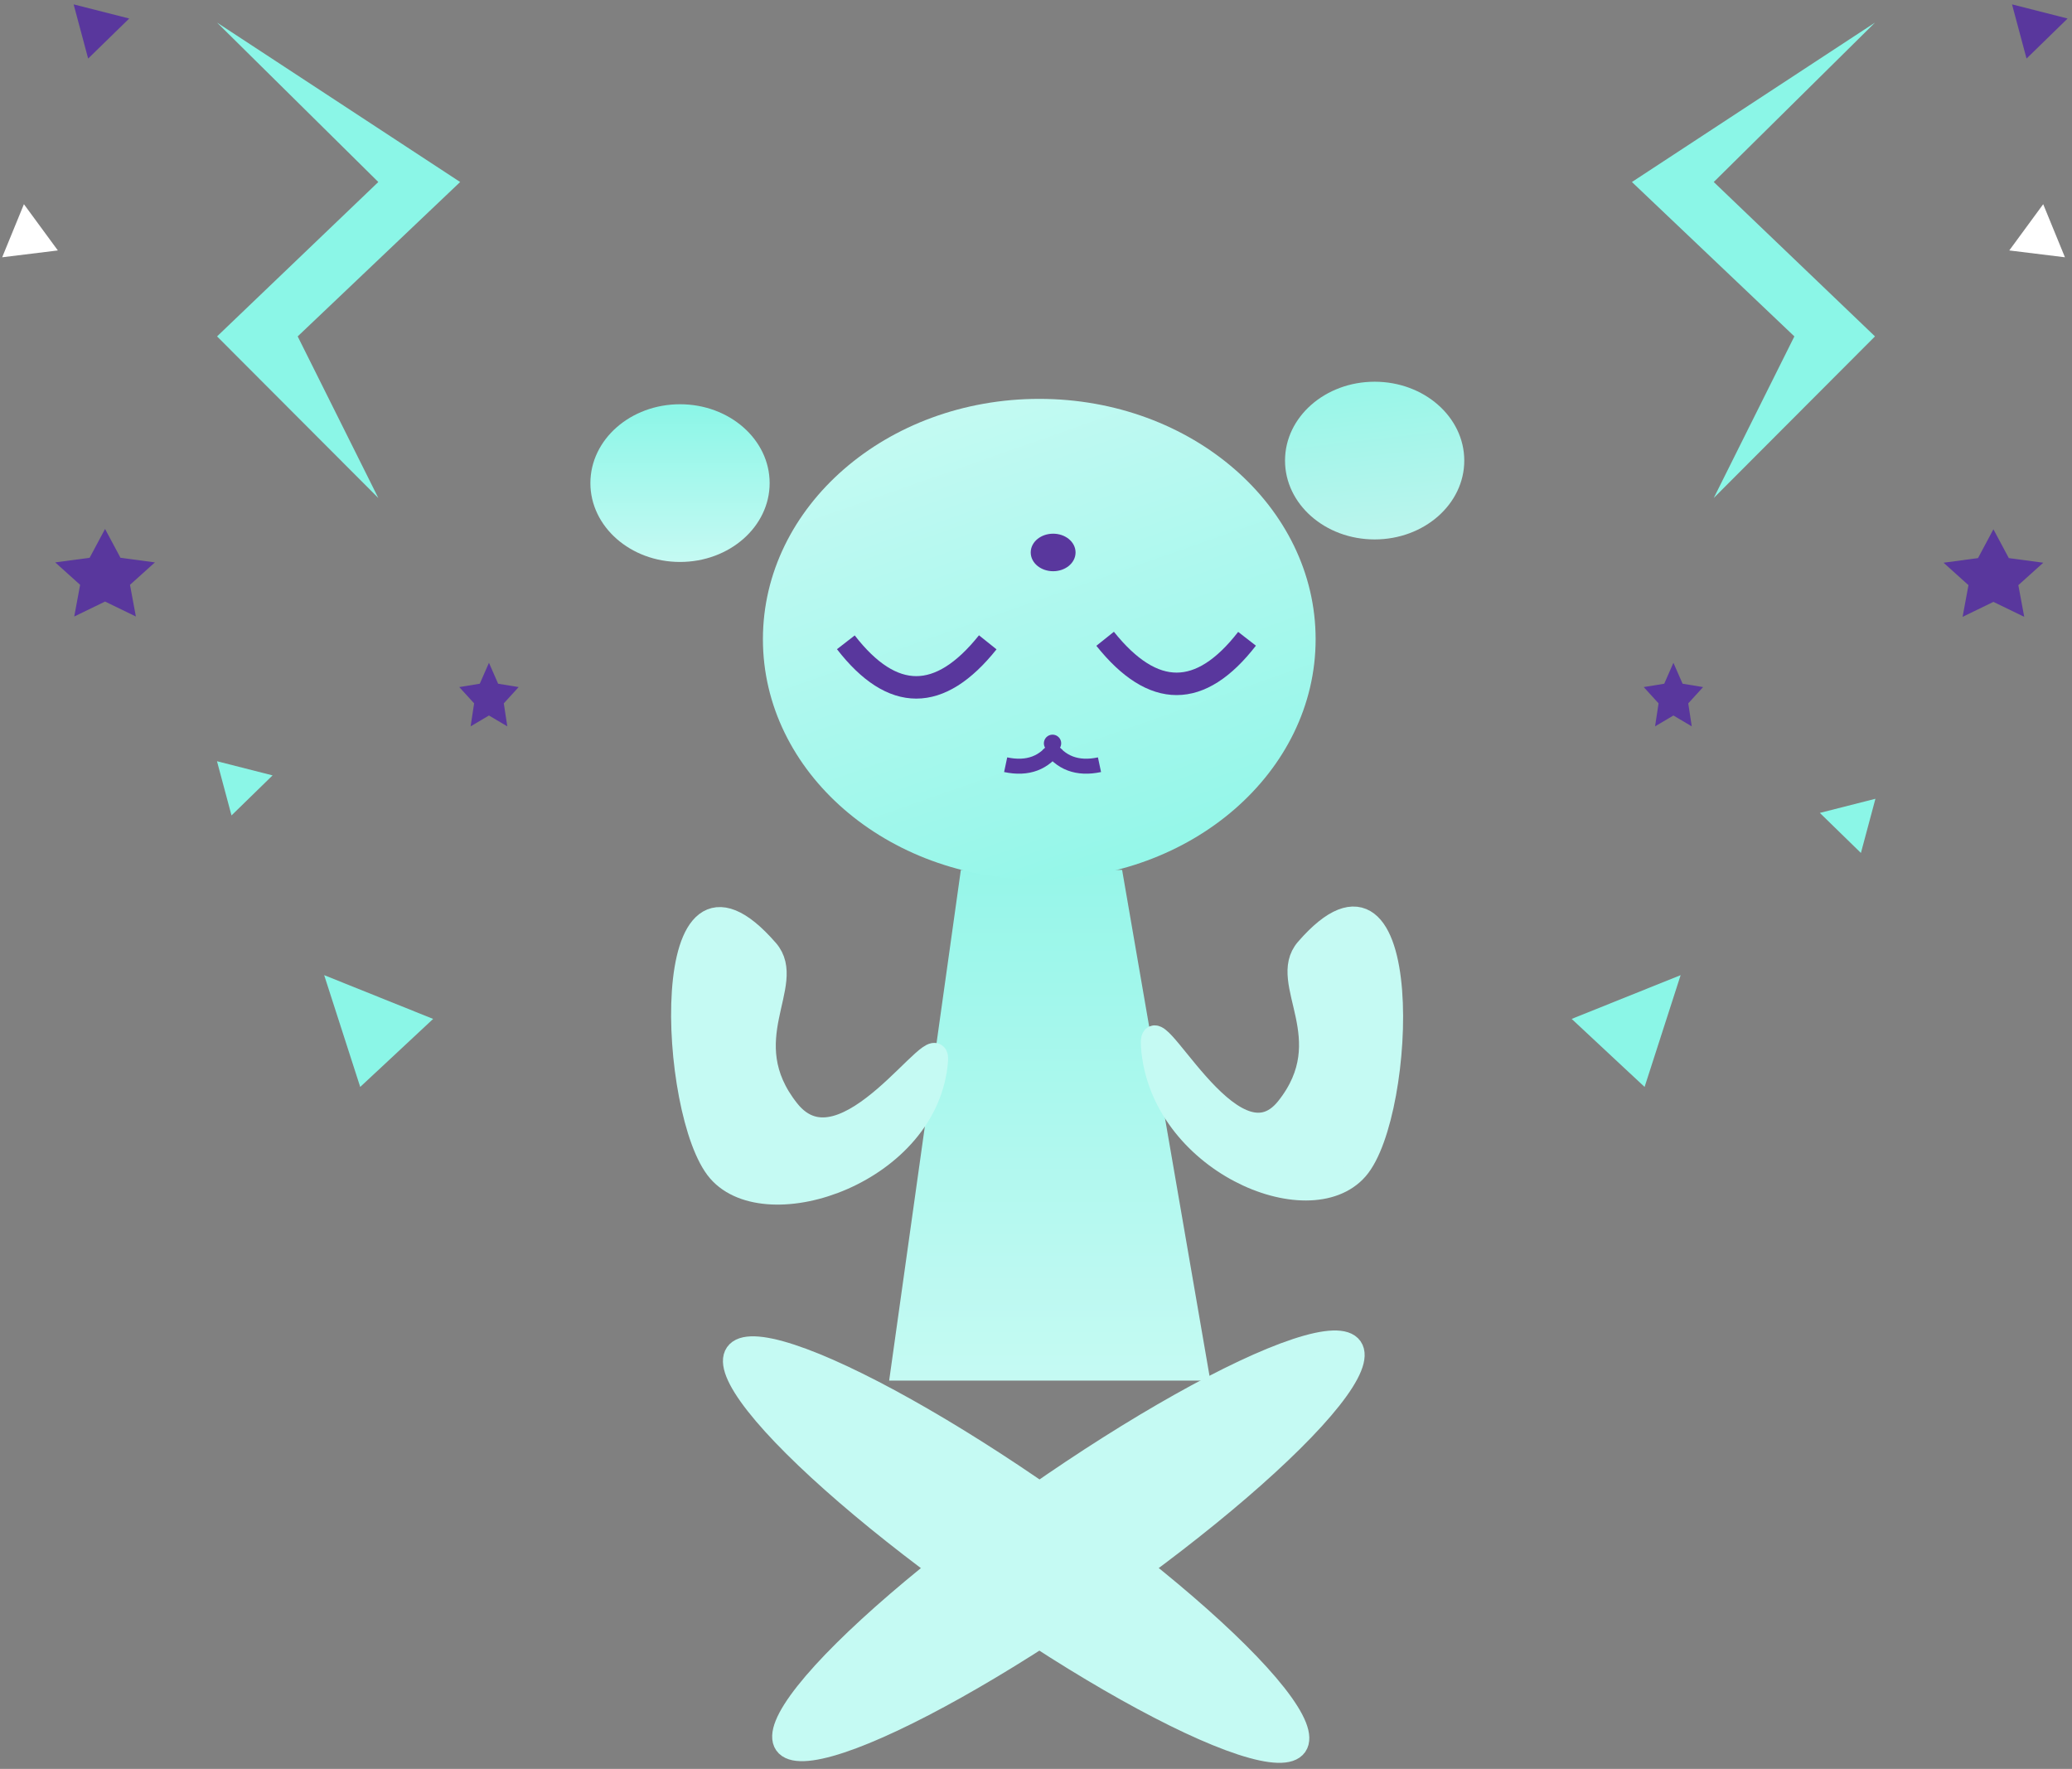 <?xml version="1.0" encoding="UTF-8" standalone="no"?>
<svg width="239px" height="204px" viewBox="0 0 239 204" version="1.1" xmlns="http://www.w3.org/2000/svg" xmlns:xlink="http://www.w3.org/1999/xlink">
    <rect x="0" y="0" width="239" height="204" fill="#808080" stroke="none"/>
    <!-- Generator: Sketch 50.2 (55047) - http://www.bohemiancoding.com/sketch -->
    <title>Magic Guy</title>
    <desc>Created with Sketch.</desc>
    <defs>
        <linearGradient x1="50%" y1="0%" x2="50%" y2="100%" id="linearGradient-1">
            <stop stop-color="#96F6E9" offset="0%"></stop>
            <stop stop-color="#C5FAF3" offset="100%"></stop>
        </linearGradient>
        <linearGradient x1="76.488%" y1="114.101%" x2="30.241%" y2="0%" id="linearGradient-2">
            <stop stop-color="#8BF6E7" offset="0%"></stop>
            <stop stop-color="#C5FAF3" offset="100%"></stop>
        </linearGradient>
        <linearGradient x1="50%" y1="0%" x2="50%" y2="100%" id="linearGradient-3">
            <stop stop-color="#8BF6E7" offset="0%"></stop>
            <stop stop-color="#C5FAF3" offset="100%"></stop>
        </linearGradient>
        <linearGradient x1="33.378%" y1="-24.85%" x2="50%" y2="100%" id="linearGradient-4">
            <stop stop-color="#8FF6E7" offset="0%"></stop>
            <stop stop-color="#BBF5ED" offset="100%"></stop>
        </linearGradient>
    </defs>
    <g id="webApp" stroke="none" stroke-width="1" fill="none" fill-rule="evenodd">
        <g id="exercise" transform="translate(-391, -90)">
            <g id="Magic-Guy" transform="translate(390, 89)">
                <polygon id="Rectangle-9" fill="url(#linearGradient-1)" points="111.833 101.32 130.432 101.32 140.608 160.218 103.562 160.218"></polygon>
                <path d="M144.925,135.833 C153.376,135.833 179.469,114.792 160.227,114.792 C155.159,114.792 155.159,124.666 144.925,125.117 C134.691,125.568 144.337,104.461 140.122,108.673 C130.706,118.081 136.473,135.833 144.925,135.833 Z" id="Oval-6" stroke="#C5FAF3" stroke-width="2.592" fill="#C5FAF3" transform="translate(151.21, 121.975) rotate(-49) translate(-151.21, -121.975) "></path>
                <path d="M84.818,136.484 C93.396,136.484 119.88,115.53 100.35,115.53 C95.206,115.53 95.206,125.363 84.818,125.812 C74.431,126.261 81.135,105.896 77.949,109.112 C68.847,118.296 76.24,136.484 84.818,136.484 Z" id="Oval-6" stroke="#C5FAF3" stroke-width="2.592" fill="#C5FAF3" transform="translate(90.576, 122.625) scale(-1, 1) rotate(-49) translate(-90.576, -122.625) "></path>
                <ellipse id="Oval-7" stroke="#C5FAF3" stroke-width="2.592" fill="#C5FAF3" transform="translate(118.208, 179.706) rotate(-55) translate(-118.208, -179.706) " cx="118.208" cy="179.706" rx="6.892" ry="39.409"></ellipse>
                <ellipse id="Oval-7" stroke="#C5FAF3" stroke-width="2.592" fill="#C5FAF3" transform="translate(124.238, 179.273) scale(-1, 1) rotate(-55) translate(-124.238, -179.273) " cx="124.238" cy="179.273" rx="6.892" ry="39.842"></ellipse>
                <ellipse id="Oval-4" fill="url(#linearGradient-2)" cx="120.877" cy="74.716" rx="31.877" ry="27.716"></ellipse>
                <ellipse id="Oval-5" fill="url(#linearGradient-3)" cx="79.438" cy="56.714" rx="10.338" ry="9.094"></ellipse>
                <ellipse id="Oval-5" fill="url(#linearGradient-4)" cx="159.562" cy="54.116" rx="10.338" ry="9.094"></ellipse>
                <path d="M98.566,75.075 C103.94,82.004 109.397,82.004 114.935,75.075" id="Path-7" stroke="#59379D" stroke-width="2.592"></path>
                <ellipse id="Oval" stroke="#59379D" stroke-width="0.864" fill="#59379D" cx="122.477" cy="64.712" rx="2.154" ry="1.732"></ellipse>
                <path d="M128.473,74.668 C133.847,81.597 139.304,81.597 144.842,74.668" id="Path-7" stroke="#59379D" stroke-width="2.592" transform="translate(136.658, 77.266) scale(-1, 1) translate(-136.658, -77.266) "></path>
                <path d="" id="Line-3" stroke="#979797" stroke-linecap="square"></path>
                <path d="" id="Line-2" stroke="#979797" stroke-linecap="square"></path>
                <g id="Mouth" transform="translate(117, 85)">
                    <path d="M10.823,2 C9.49,4 7.549,4.73 5,4.191" id="Path-8" stroke="#59379D" stroke-width="1.728" transform="translate(7.912, 3.181) scale(-1, 1) translate(-7.912, -3.181) "></path>
                    <path d="M5.823,2 C4.49,4 2.549,4.73 0,4.191" id="Path-8" stroke="#59379D" stroke-width="1.728"></path>
                    <circle id="Oval-3" fill="#59379D" transform="translate(5.842, 1.419) rotate(-80) translate(-5.842, -1.419) " cx="5.467" cy="1.044" r="1"></circle>
                </g>
                <polygon id="Triangle" fill="#59379D" transform="translate(236.707, 3.882) rotate(75) translate(-236.707, -3.882) " points="236.707 0.997 239.942 6.768 233.472 6.768"></polygon>
                <polygon id="Triangle" fill="#59379D" transform="translate(13.118, 3.882) rotate(75) translate(-13.118, -3.882) " points="13.118 0.997 16.353 6.768 9.883 6.768"></polygon>
                <polygon id="Triangle" fill="#8BF6E7" transform="translate(42.574, 117.944) rotate(-43) translate(-42.574, -117.944) " points="42.574 111.812 48.325 124.076 36.822 124.076"></polygon>
                <polygon id="Triangle" fill="#FFFFFF" transform="translate(4.111, 27.412) rotate(-7) translate(-4.111, -27.412) " points="4.111 24.527 7.346 30.298 0.876 30.298"></polygon>
                <polygon id="Triangle" fill="#8BF6E7" transform="translate(29.654, 91.168) rotate(75) translate(-29.654, -91.168) " points="29.654 88.283 32.889 94.054 26.418 94.054"></polygon>
                <polygon id="Path-2" fill="#8BF6E7" points="26.038 3.607 44.637 21.99 26.038 39.795 44.637 58.431 35.338 39.795 54.077 21.99"></polygon>
                <polygon id="Star" fill="#59379D" points="13.118 70.374 9.563 72.099 10.242 68.445 7.367 65.858 11.341 65.324 13.118 62 14.895 65.324 18.87 65.858 15.994 68.445 16.673 72.099"></polygon>
                <polygon id="Triangle" fill="#8BF6E7" transform="translate(190.675, 117.944) scale(-1, 1) rotate(-43) translate(-190.675, -117.944) " points="190.675 111.812 196.426 124.076 184.923 124.076"></polygon>
                <polygon id="Triangle" fill="#FFFFFF" transform="translate(236.327, 27.412) scale(-1, 1) rotate(-7) translate(-236.327, -27.412) " points="236.327 24.527 239.562 30.298 233.092 30.298"></polygon>
                <polygon id="Triangle" fill="#8BF6E7" transform="translate(213.701, 95.496) scale(-1, 1) rotate(75) translate(-213.701, -95.496) " points="213.701 92.611 216.936 98.382 210.466 98.382"></polygon>
                <polygon id="Path-2" fill="#8BF6E7" transform="translate(203.256, 31.019) scale(-1, 1) translate(-203.256, -31.019) " points="189.237 3.607 207.836 21.99 189.237 39.795 207.836 58.431 198.536 39.795 217.275 21.99"></polygon>
                <polygon id="Star" fill="#59379D" transform="translate(230.935, 67.087) scale(-1, 1) translate(-230.935, -67.087) " points="230.935 70.412 227.38 72.137 228.059 68.483 225.183 65.895 229.158 65.362 230.935 62.038 232.712 65.362 236.686 65.895 233.811 68.483 234.49 72.137"></polygon>
                <polygon id="Star-2" fill="#59379D" points="57.4 83.515 55.284 84.767 55.688 82.115 53.976 80.237 56.342 79.85 57.4 77.437 58.458 79.85 60.824 80.237 59.112 82.115 59.516 84.767"></polygon>
                <polygon id="Star-2" fill="#59379D" points="194.024 83.515 191.908 84.767 192.312 82.115 190.6 80.237 192.966 79.85 194.024 77.437 195.082 79.85 197.448 80.237 195.736 82.115 196.14 84.767"></polygon>
            </g>
        </g>
    </g>
</svg>